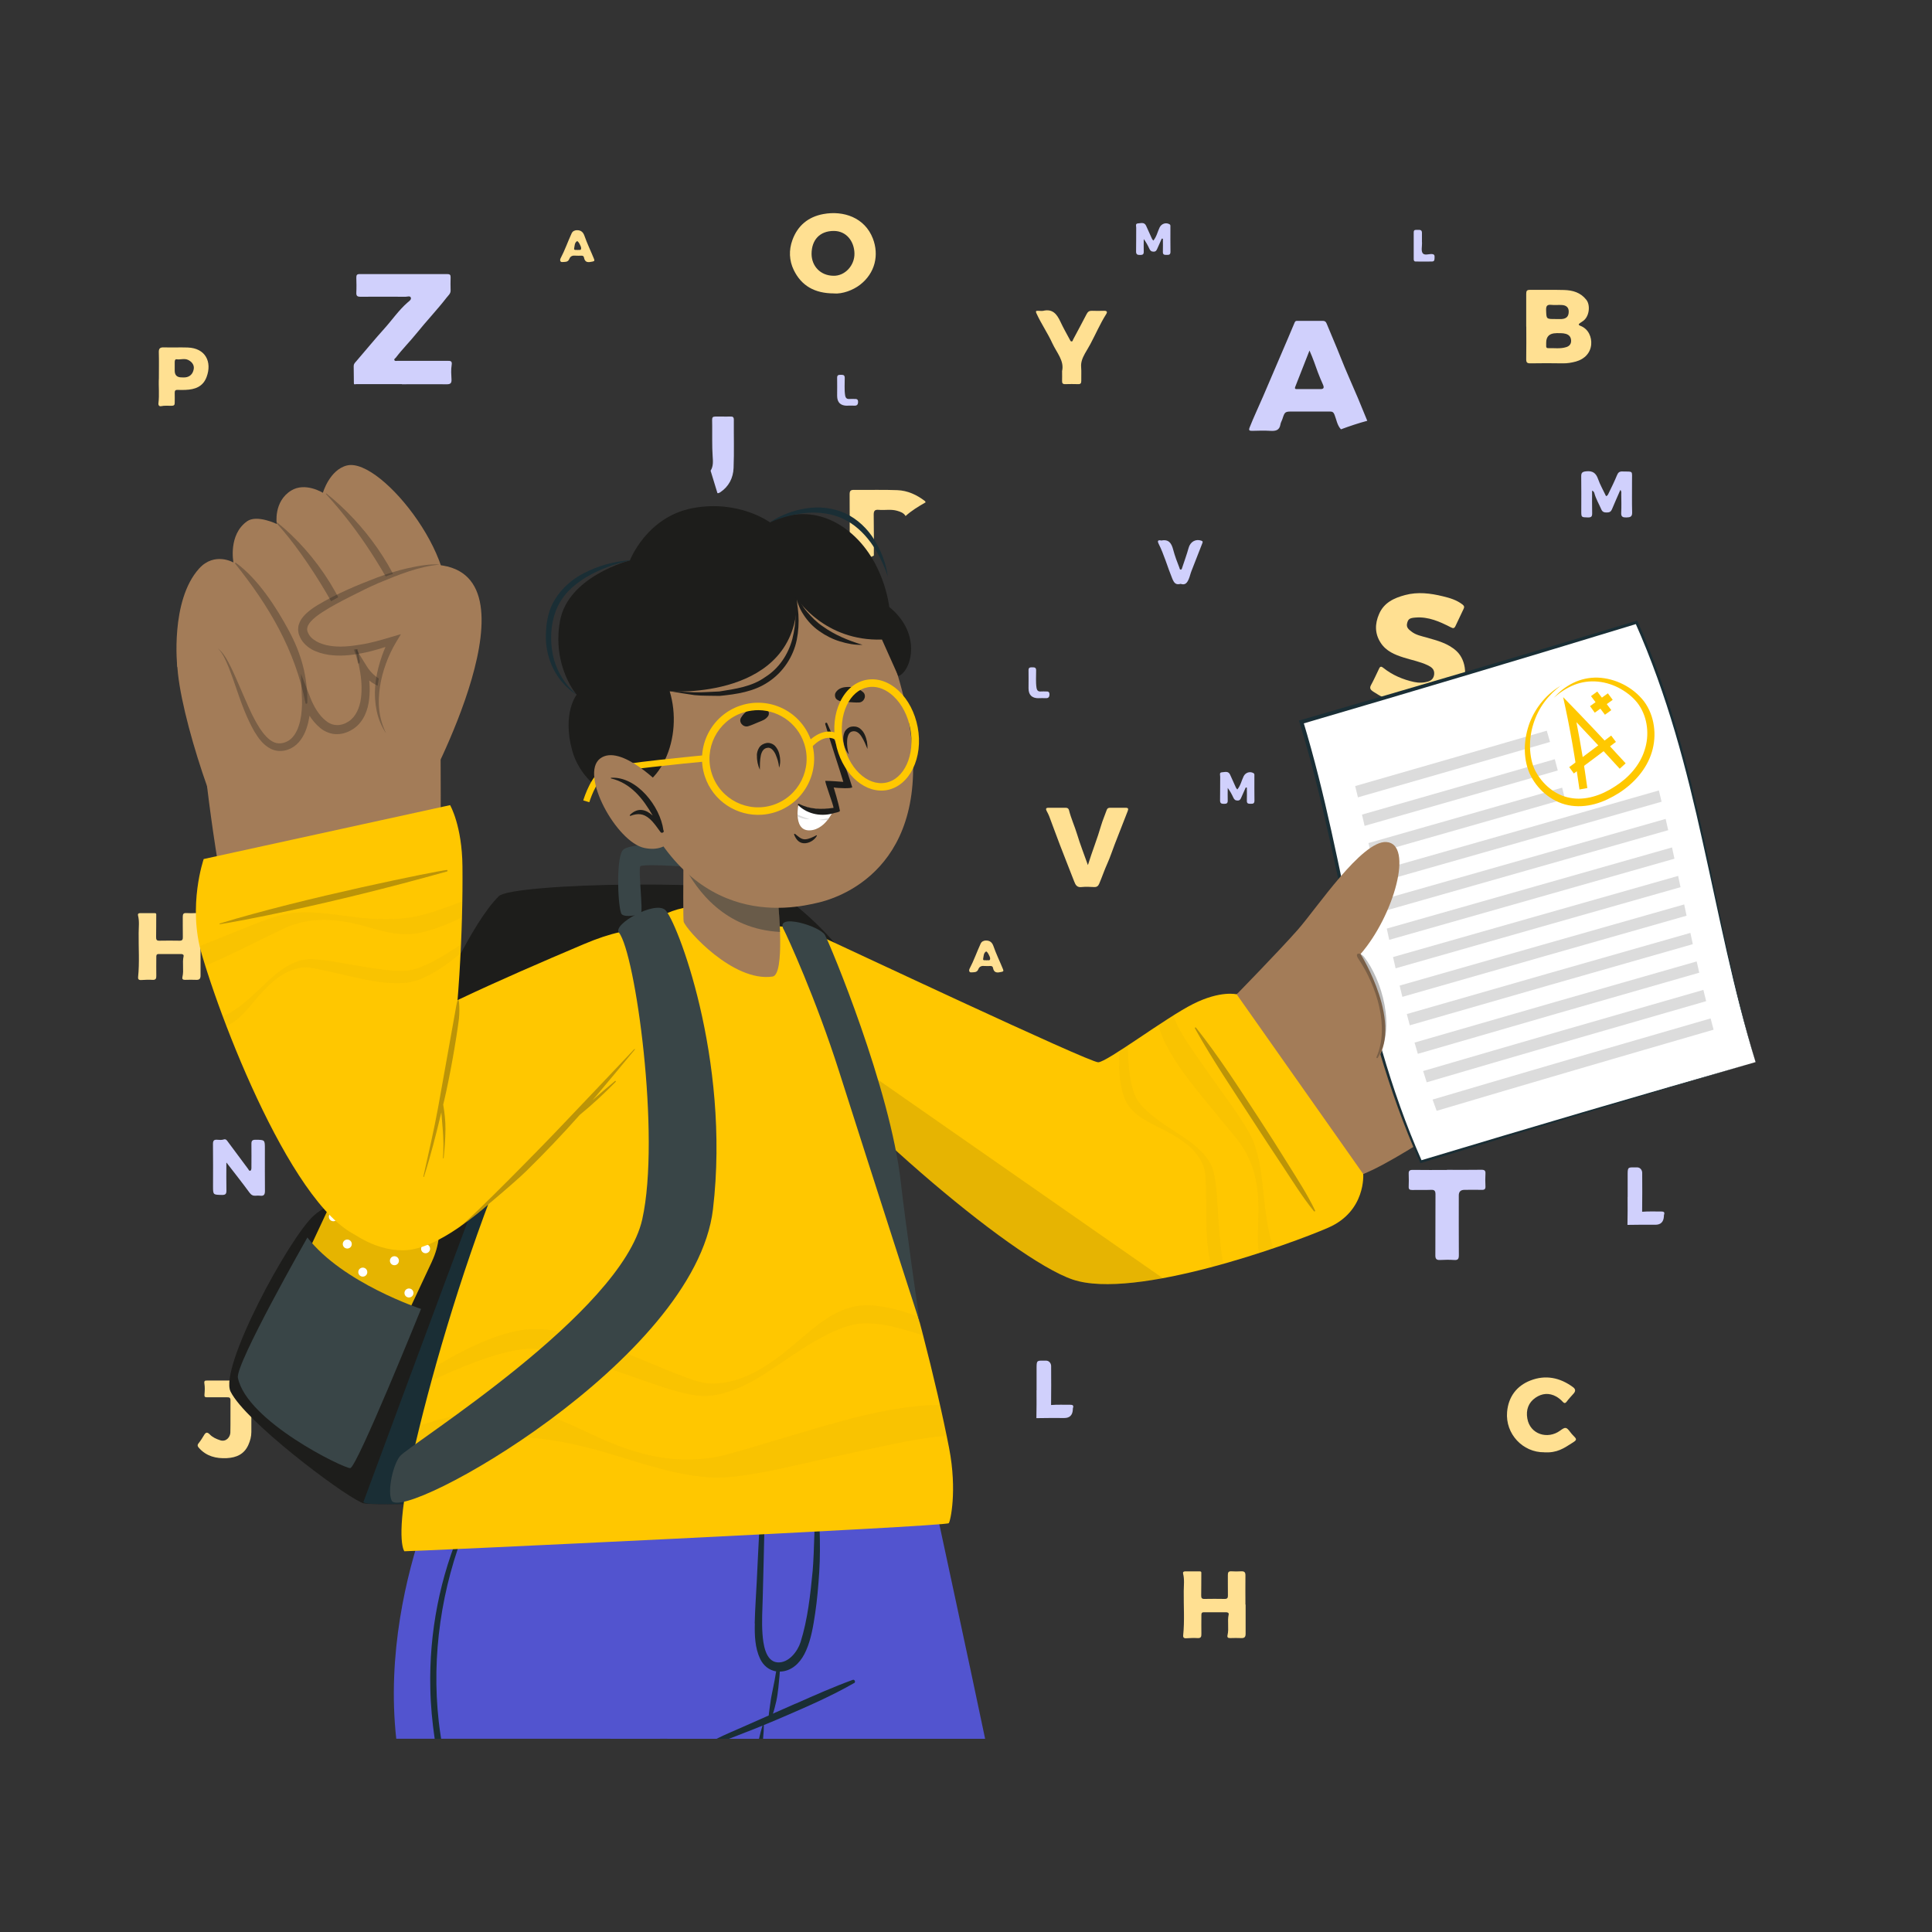 <?xml version="1.0" encoding="UTF-8"?><svg id="a" xmlns="http://www.w3.org/2000/svg" viewBox="0 0 300 300"><rect x="0" y="0" width="300" height="300" fill="#333333" stroke="none"/><g><path d="m62.4,59.65c-2.37,0-4.74,0-7.11,0-.13,0-.33.12-.34-.14-.02-.89-.03-1.79-.03-2.68,0-.31.19-.5.38-.71,1.46-1.69,2.87-3.42,4.36-5.07,1.22-1.35,2.24-2.87,3.63-4.08.24-.21.62-.45.5-.76-.11-.31-.54-.13-.82-.13-2.33-.01-4.66-.02-6.98,0-.5,0-.69-.12-.66-.65.04-.77.02-1.55,0-2.33,0-.37.08-.54.5-.54,4.55.01,9.09,0,13.64,0,.36,0,.51.11.5.48-.02.69-.02,1.38,0,2.07.01.5-.36.76-.61,1.09-1.48,1.91-3.16,3.67-4.68,5.56-1.03,1.28-2.21,2.45-3.21,3.77-.1.13-.33.21-.22.41.1.17.31.09.48.09,2.59,0,5.17,0,7.76,0,.48,0,.75.02.64.67-.12.73-.06,1.51-.02,2.26.02.54-.18.71-.71.71-2.33-.02-4.66,0-6.98,0h0Z" style="fill:#d0d0fc;"/><path d="m220.68,109.6c-2.73.07-5.21-.71-7.47-2.22-.37-.25-.6-.5-.32-1,.46-.84.85-1.72,1.27-2.59.19-.39.39-.28.66-.07,1.41,1.12,3.02,1.8,4.76,2.18.74.16,1.5.14,2.23-.09.53-.17.84-.55.89-1.14.06-.75-.43-1.09-.98-1.36-1.19-.57-2.49-.81-3.73-1.2-1.4-.44-2.75-.99-3.6-2.3-.93-1.43-.91-2.94-.25-4.46.76-1.77,2.31-2.49,4.04-2.95,1.97-.53,3.94-.28,5.86.19,1.05.25,2.15.57,3.06,1.28.26.21.31.37.18.65-.43.89-.85,1.78-1.27,2.68-.18.38-.35.41-.74.2-1.7-.87-3.44-1.66-5.44-1.51-.94.07-1.19.21-1.35.96-.12.6.29.91.68,1.21.69.55,1.55.7,2.37.94,1.65.47,3.31.88,4.63,2.09,1.61,1.49,1.8,4.43.4,6.17-1.24,1.54-2.94,2.13-4.82,2.35-.34.04-.69,0-1.03,0Z" style="fill:#ffe092;"/><path d="m208.21,66.65c-.59-.64-.68-1.5-.99-2.26-.14-.35-.3-.49-.69-.49-1.92.02-3.84,0-5.75,0-1.26,0-1.27,0-1.66,1.2-.09.27-.25.52-.29.78-.15.97-.77,1.07-1.58,1.02-.94-.06-1.9-.02-2.84,0-.41,0-.54-.08-.37-.52.64-1.63,1.4-3.21,2.09-4.82.95-2.2,1.89-4.4,2.83-6.61.7-1.63,1.4-3.26,2.08-4.89.1-.25.27-.24.46-.24,1.29,0,2.59,0,3.88,0,.32,0,.49.1.62.42.7,1.73,1.46,3.43,2.14,5.17.85,2.17,1.83,4.29,2.73,6.43.49,1.16.96,2.33,1.44,3.5-1.38.37-2.73.82-4.07,1.32Zm-4.88-12.2c-.78,1.99-1.49,3.79-2.2,5.6-.16.4.1.37.35.37,1.16,0,2.33-.02,3.49,0,.6.02.67-.22.46-.7-.27-.63-.56-1.26-.79-1.9-.39-1.06-.74-2.14-1.3-3.38Z" style="fill:#d0d0fc;"/><path d="m41.73,100.39c0,.08.02.15.03.23.04.09.07.18.11.28.34.97.67,1.94.84,2.96-1.27.01-2.53.03-3.8.03-.38,0-.54.11-.53.51.02.73.03,1.46,0,2.19-.02.43.14.55.56.54,1.37-.02,2.75,0,4.12,0,.22,0,.43-.02.62-.13.38,1.25.76,2.5,1.14,3.75-.45-.04-.89-.1-1.34-.13-1.55-.09-3.09.16-4.63.12-.39-.01-.47.17-.46.51.02.73.03,1.46,0,2.19-.02.44.16.55.57.54,1.81-.02,3.62-.01,5.42,0,.45,0,.9,0,1.34-.14.19.53.39,1.07.45,1.64.02.57-.14,1.21.49,1.59.02.07.03.14.05.22-.15.27-.42.18-.64.18-3.86,0-7.72,0-11.58.01-.47,0-.63-.12-.63-.61.01-5.39.01-10.78,0-16.17,0-.52.33-.3.51-.3,2.46-.02,4.91-.01,7.37-.01Z" style="fill:#d0d0fc;"/><path d="m129.49,45.56c-2.98,0-5.04-1.18-6.23-3.62-.72-1.48-.79-3.1-.21-4.68.82-2.25,2.47-3.59,4.79-4.02,3.14-.58,6.44.54,7.7,3.8.98,2.55.37,5.37-2.02,7.2-1.06.81-2.68,1.43-4.03,1.33Zm-.11-2.74c1.82.07,3.34-1.61,3.3-3.47-.04-1.89-1.26-3.49-3.21-3.49-2.19,0-3.44,1.41-3.45,3.55,0,1.89,1.35,3.37,3.36,3.41Z" style="fill:#ffe092;"/><path d="m236.99,50.71c0-1.7.01-3.4,0-5.1,0-.44.11-.61.58-.6,1.77.02,3.53-.03,5.3.02,1.34.04,2.56.38,3.46,1.53.67.85.46,2.68-.58,3.33-.15.09-.29.19-.43.29-.22.16-.24.29.05.4,1.32.49,1.81,1.81,1.71,2.92-.11,1.27-1,2.26-2.38,2.64-.66.18-1.33.29-2.03.28-1.68-.03-3.36-.03-5.04,0-.53.01-.65-.17-.64-.67.03-1.68.01-3.36.01-5.04Zm4.67,1.03q-1.58,0-1.57,1.51c0,.17,0,.34,0,.52,0,.18.09.3.27.29.96-.03,1.94.14,2.88-.17.48-.16.75-.51.72-1.03-.03-.52-.29-.86-.82-1.02-.51-.15-1.02-.09-1.49-.11Zm-.18-2.2c.34,0,.69.02,1.03,0,.75-.06,1.08-.43,1.08-1.17,0-.61-.36-.97-1.08-1.01-.54-.03-1.08.04-1.61-.02-.67-.07-.84.17-.82.82.05,1.38.01,1.38,1.4,1.38Z" style="fill:#ffe092;"/><path d="m57.15,193.22c0-2.11.01-4.22,0-6.34,0-.45.12-.6.58-.59,3.06.02,6.12.02,9.18,0,.43,0,.63.1.6.57-.04.54-.03,1.08,0,1.62.03.5-.16.68-.67.68-1.81-.02-3.62,0-5.43-.02-.51,0-.74.07-.65.67.09.61.05,1.25.01,1.87-.03.47.16.58.6.58,1.64-.02,3.28,0,4.91-.02.53,0,.75.16.71.7-.04.54-.03,1.08,0,1.62.02.43-.15.55-.56.55-1.66-.02-3.32.01-4.98-.02-.54-.01-.71.15-.69.69.04,1.23,0,2.46.02,3.69,0,.49-.14.71-.66.69-.8-.03-1.6-.03-2.39,0-.46.02-.59-.15-.58-.59.02-2.11,0-4.22,0-6.34Z" style="fill:#ffe092;"/><path d="m224.68,181.65c1.79,0,3.58.02,5.36-.01.49,0,.65.14.62.62-.04.64-.03,1.29,0,1.94.02.42-.12.57-.55.56-.9-.03-1.81,0-2.71,0q-.88,0-.88.86c0,3.1-.01,6.2.01,9.3,0,.56-.14.77-.72.73-.73-.05-1.47-.04-2.2,0-.58.03-.74-.2-.73-.75.02-3.14,0-6.29.02-9.43,0-.59-.18-.74-.73-.71-.97.04-1.94,0-2.91.02-.39,0-.54-.12-.52-.52.02-.65.03-1.29,0-1.94-.03-.5.12-.67.65-.66,1.77.03,3.53.01,5.3.01Z" style="fill:#d0d0fc;"/><path d="m245.58,153.77c.67-2.16,1.46-4.1,2.04-6.12.24-.82.59-1.6.87-2.41.1-.29.29-.34.54-.34.8,0,1.59.01,2.39,0,.42,0,.47.15.33.51-.68,1.71-1.34,3.43-2.01,5.15-.39,1-.71,2.02-1.15,2.99-.47,1.03-.82,2.11-1.27,3.15-.15.36-.38.53-.79.51-.64-.03-1.3-.07-1.94,0-.7.09-.94-.31-1.14-.84-.75-1.93-1.52-3.86-2.26-5.79-.56-1.46-1.09-2.93-1.64-4.39-.1-.28-.26-.54-.39-.8-.15-.3-.14-.49.27-.49.9,0,1.81,0,2.71,0,.29,0,.44.14.5.4.32,1.27.87,2.45,1.25,3.71.47,1.55,1.06,3.06,1.67,4.77Z" style="fill:#ffe092;"/><path d="m168.94,134.3c.67-2.16,1.46-4.1,2.04-6.12.24-.82.59-1.6.87-2.41.1-.29.29-.34.54-.34.8,0,1.59.01,2.39,0,.42,0,.47.15.33.51-.68,1.71-1.34,3.43-2.01,5.15-.39,1-.71,2.02-1.15,2.99-.47,1.03-.82,2.11-1.27,3.15-.15.36-.38.53-.79.51-.64-.03-1.3-.07-1.94,0-.7.09-.94-.31-1.14-.84-.75-1.93-1.52-3.86-2.26-5.79-.56-1.46-1.09-2.93-1.64-4.39-.1-.28-.26-.54-.39-.8-.15-.3-.14-.49.27-.49.9,0,1.81,0,2.71,0,.29,0,.44.14.5.4.32,1.27.87,2.45,1.25,3.71.47,1.55,1.06,3.06,1.67,4.77Z" style="fill:#ffe092;"/><path d="m31.14,146.95c0,1.51-.01,3.02,0,4.52,0,.5-.16.7-.67.68-.58-.03-1.16-.01-1.74,0-.33,0-.48-.1-.4-.46.25-1.06-.06-2.15.18-3.21.05-.23-.16-.34-.38-.34-1.16,0-2.33,0-3.49,0-.4,0-.37.27-.37.53,0,.95-.02,1.9,0,2.84.01.46-.09.67-.6.64-.6-.04-1.2,0-1.81.03-.31.01-.45-.16-.42-.43.24-2.3.06-4.6.09-6.9.01-.9.13-1.81-.1-2.7-.06-.24.07-.36.31-.36.75,0,1.51,0,2.26,0,.31,0,.26.16.26.37-.01,1.12,0,2.24-.02,3.36,0,.36.06.56.49.55,1.05-.02,2.11-.02,3.17,0,.42,0,.5-.19.49-.55-.02-1.06,0-2.11-.01-3.17,0-.41.1-.59.54-.57.52.03,1.03.03,1.55,0,.48-.02.65.16.64.64-.02,1.51,0,3.02,0,4.52Z" style="fill:#ffe092;"/><path d="m193.42,249.16c0,1.51-.01,3.02,0,4.52,0,.5-.16.7-.67.68-.58-.03-1.16-.01-1.74,0-.33,0-.48-.1-.4-.46.25-1.06-.06-2.15.18-3.21.05-.23-.16-.34-.38-.34-1.16,0-2.33,0-3.49,0-.4,0-.37.27-.37.53,0,.95-.02,1.9,0,2.84.01.46-.09.67-.6.64-.6-.04-1.2,0-1.81.03-.31.01-.45-.16-.42-.43.24-2.3.06-4.6.09-6.9.01-.9.13-1.81-.1-2.7-.06-.24.07-.36.31-.36.75,0,1.51,0,2.26,0,.31,0,.26.16.26.37-.01,1.12,0,2.24-.02,3.36,0,.36.06.56.49.55,1.05-.02,2.11-.02,3.17,0,.42,0,.5-.19.49-.55-.02-1.06,0-2.11-.01-3.17,0-.41.1-.59.54-.57.52.03,1.03.03,1.55,0,.48-.02.65.16.64.64-.02,1.51,0,3.02,0,4.52Z" style="fill:#ffe092;"/><path d="m143.7,78.02c-1.08.62-2.15,1.26-3.08,2.11-.3-.51-.82-.67-1.33-.82-.93-.27-1.88-.06-2.82-.14-.61-.06-.81.13-.8.77.04,2.11.02,4.22.02,6.33-1.48.66-2.78,1.56-3.88,2.76.21-1,.11-2.01.12-3.02.01-3.08.02-6.16,0-9.24,0-.52.12-.71.68-.7,2.24.03,4.48-.05,6.72.04,1.6.06,3.03.72,4.3,1.7.06.04.06.15.1.23Z" style="fill:#ffe092;"/><path d="m112.39,154.11c.39.33.86.13,1.29.2,1.28.2,2.43.65,3.43,1.49.3.25.42.45.1.79-.39.42-.73.9-1.1,1.34-.2.24-.35.38-.65.03-.53-.61-1.25-.92-2.04-1.11-1.19-.29-2.75.57-3.2,1.7-.5,1.29-.47,2.47.44,3.59,1.19,1.45,3.41,1.22,4.57.16.45-.41.73-.41,1.08.1.22.34.53.62.84.89.38.33.33.61-.04.89-.88.66-1.81,1.22-2.89,1.48-2.25.54-4.22,0-5.86-1.6-1.7-1.65-2.04-4.74-.87-6.82.43-.76.94-1.42,1.7-1.87.17-.1.24-.24.25-.42.99-.28,1.98-.56,2.96-.84Z" style="fill:#ffe092;"/><path d="m239.79,225.51c-3.33.04-6.06-2.86-5.77-6.26.2-2.34,1.48-4.06,3.63-4.89,2.33-.91,4.59-.46,6.61,1.04.4.3.42.61.1.98-.37.42-.76.82-1.09,1.27-.23.31-.41.24-.61.02-.29-.32-.62-.59-1-.81-1.11-.62-2.22-.51-3.22.17-1.11.76-1.51,1.9-1.28,3.22.42,2.5,3.18,3.3,5.09,1.9.83-.61.97-.59,1.6.25.14.19.3.37.46.53.53.52.57.65-.04,1.04-1.5.96-2.46,1.64-4.46,1.55Z" style="fill:#ffe092;"/><path d="m39.03,218.87c0,1.16,0,2.33,0,3.49,0,.7-.18,1.36-.46,1.99-.64,1.45-1.84,1.99-3.35,2.07-1.66.08-3.15-.28-4.31-1.57-.24-.27-.31-.45-.06-.76.31-.38.57-.8.82-1.22.26-.45.49-.56.91-.13.43.45,1,.7,1.6.9.94.31,1.57-.5,1.59-1.19.04-1.68,0-3.36.02-5.04,0-.42-.23-.44-.54-.44-1.03,0-2.07,0-3.1,0-.33,0-.43-.07-.4-.43.05-.56.08-1.13-.01-1.68-.07-.45.07-.5.44-.49,1.74.01,3.49,0,5.23,0,1.67.01,1.6-.32,1.59,1.58,0,.97,0,1.94,0,2.91Z" style="fill:#ffe092;"/><path d="m187.56,155.91c1.13.12,2.26.33,3.39.06,2.26-.54,3.91-1.88,5.06-3.88.14-.24.27-.49.4-.73,1.44,1.17,1.06,3.02-.91,4.22.81.37,1.59.79,1.85,1.66.44,1.45.2,2.83-1.15,3.66-.85.52-1.79.68-2.77.69-1.77.01-3.53,0-5.3.01-.45,0-.6-.13-.59-.59.02-1.7,0-3.4,0-5.1Zm4.65,1.02q-1.68,0-1.67,1.61c0,.15,0,.3,0,.45,0,.15.09.26.24.25,1-.07,2.01.22,2.99-.22.34-.15.6-.32.65-.72.05-.43-.04-.78-.41-1.08-.58-.46-1.23-.25-1.8-.3Z" style="fill:#ffe092;"/><path d="m164.92,57.61c.37-1.57-.83-2.84-1.5-4.28-.73-1.6-1.74-3.05-2.47-4.65-.2-.43-.03-.42.28-.42.26,0,.53.05.77,0,1.47-.34,2.12.54,2.66,1.69.44.95.96,1.86,1.46,2.79.07.13.11.3.3.28.17-.02.15-.19.21-.29.7-1.32,1.42-2.64,2.11-3.98.18-.35.42-.51.82-.49.62.02,1.25.02,1.87,0,.45-.01.57.16.33.53-.94,1.49-1.63,3.11-2.46,4.66-.26.49-.56.96-.83,1.44-.36.66-.66,1.33-.59,2.13.06.71,0,1.42.02,2.13,0,.35-.1.51-.48.5-.67-.02-1.34-.02-2,0-.41.02-.52-.16-.5-.54.02-.43,0-.86,0-1.5Z" style="fill:#ffe092;"/><path d="m216.54,130.11c0-1.31,0-2.63,0-3.94,0-.36.07-.57.49-.55,1.55.08,3.1-.11,4.64.12,1.46.22,2.45,1.35,2.53,2.8.07,1.2-.3,2.16-1.21,2.9-.33.27-.16.51-.02.73.4.63.73,1.31,1.21,1.89.09.1.26.22.18.38-.1.2-.31.08-.47.11-.02,0-.04,0-.06,0-2.51-.06-1.77.42-2.93-1.77-.32-.6-1.2-.93-1.83-.67-.22.09-.19.26-.19.43,0,.5-.02.99,0,1.49.02.38-.1.53-.51.54-1.83.06-1.83.07-1.83-1.74,0-.91,0-1.81,0-2.72Zm2.33-1.29c0,.26.02.52,0,.78-.06.55.2.71.72.7.45-.01.9-.07,1.34-.13.63-.08.95-.49,1.04-1.06.15-.96-.36-1.5-1.5-1.65-1.52-.2-1.59-.14-1.59,1.37Z" style="fill:#ffe092;"/><path d="m35.15,180.55c0,1.56-.02,2.94.01,4.31.01.54-.16.7-.69.69-1.39-.03-1.39,0-1.39-1.39,0-2.18.02-4.35-.01-6.53,0-.52.16-.69.66-.65.34.03.69.06,1.03-.05.21-.07.37.02.5.19,1.08,1.46,2.17,2.91,3.25,4.37.1.13.17.37.36.3.14-.06.17-.28.17-.46,0-1.23.02-2.46,0-3.68-.01-.5.12-.67.65-.67,1.44.02,1.44,0,1.44,1.42,0,2.18-.01,4.35.01,6.53,0,.56-.16.81-.73.74-.23-.03-.47-.02-.71,0-.42.03-.69-.11-.96-.48-1.11-1.52-2.28-2.99-3.55-4.64Z" style="fill:#d0d0fc;"/><path d="m24.67,58.76c0-1.52.03-2.79-.01-4.06-.02-.61.21-.78.79-.76,1.23.04,2.46-.02,3.69.02,2.76.09,3.82,2.22,2.94,4.58-.57,1.52-1.81,1.94-3.27,2-.41.02-.82.02-1.23,0-.34-.02-.46.13-.45.46.02.52,0,1.03,0,1.55.01.33-.12.45-.45.46-.56.01-1.11-.06-1.67.06-.27.06-.44-.14-.41-.43.17-1.37,0-2.75.07-3.88Zm3.51-.16c.19,0,.39.02.58,0,.71-.07,1.18-.52,1.32-1.27.11-.59-.21-1.11-.84-1.43-.6-.3-1.21-.02-1.82-.11-.26-.04-.29.26-.29.48,0,.43,0,.86,0,1.29q0,1.04,1.06,1.04Z" style="fill:#ffe092;"/><path d="m251.6,76.09c-.45,1.03-.88,2-1.29,2.98-.15.37-.38.51-.79.51-.4,0-.69-.06-.87-.48-.36-.84-.84-1.63-1.08-2.53-.04-.15-.14-.31-.35-.38,0,1.18-.02,2.34.01,3.5.01.51-.13.67-.65.66-1.04-.03-1.04,0-1.04-1.02,0-1.79.02-3.58-.01-5.37,0-.56.17-.7.73-.77,1.02-.12,1.56.24,1.89,1.2.32.91.81,1.75,1.23,2.64.24-.02.32-.26.4-.42.45-.92.91-1.85,1.3-2.8.17-.42.37-.62.84-.6,1.75.05,1.49-.21,1.5,1.52.01,1.62-.03,3.23.02,4.85.02.7-.35.75-.88.77-.54.01-.86-.07-.82-.73.05-.95.02-1.9.01-2.85,0-.2.07-.43-.13-.68Z" style="fill:#d0d0fc;"/><path d="m111.41,76.59c-.36-1.17-.71-2.33-1.07-3.5.45-.69.37-1.52.32-2.24-.11-1.59-.05-3.18-.07-4.76-.02-1.61-.19-1.39,1.4-1.41.47,0,.95.02,1.42,0,.37-.02.54.08.54.5-.02,2.49.06,4.99-.04,7.48-.06,1.55-.73,2.9-2.09,3.79-.13.09-.26.15-.42.13Z" style="fill:#d0d0fc;"/><path d="m195.35,188.31c-1.04-1.02-1.95-2.15-2.83-3.31.7-.33,1.46-.45,2.22-.49,1.83-.1,3.66-.05,5.42.52.85.28,1.68.63,2.47,1.06.28.15.39.37.23.7-.46.92-.84,1.88-1.38,2.76-.21.34-.4.22-.64.1-1.32-.63-2.67-1.19-4.12-1.46-.45-.09-.95-.26-1.37.13Z" style="fill:#ffe092;"/><path d="m88.59,176c.93-1.03,1.78-1.91,2.54-2.85.32-.39.62-.61,1.13-.57.43.03.86,0,1.29,0,.16,0,.37-.06.44.16.05.17-.09.27-.2.38-.75.8-1.49,1.6-2.26,2.39-.28.29-.51.53-.11.9.2.18.16.43-.05.55-.37.21-.57.57-.85.86-.21.22-.4.49-.73.13-.14-.15-.37-.03-.46.1-.31.43-.82.71-.78,1.41.04.72-1.25,1.62-1.85,1.41-.26-.09-.34-.18-.34-.49.01-2.5,0-4.99-.04-7.49,0-.26.07-.3.27-.3.54,0,1.08,0,1.62,0,.4,0,.37.27.37.53,0,.9,0,1.8,0,2.88Z" style="fill:#d0d0fc;"/><path d="m252.74,185.87c0-1.21,0-2.41,0-3.62.01-1.1.11-.98,1.48-.98.43,0,.77.37.78.83.01,2.02.02,4.04-.01,6.06.98-.08,1.97-.03,2.95-.04.36,0,.62.06.44.55-.02.06,0,.13-.01.19q-.07,1.32-1.33,1.32c-1.44,0-2.88-.02-4.33.02.04-1.44.02-2.89.02-4.34Z" style="fill:#d0d0fc;"/><path d="m160.96,215.88c0-1.21,0-2.41,0-3.62.01-1.1.11-.98,1.48-.98.43,0,.77.37.78.83.01,2.02.02,4.04-.01,6.06.98-.08,1.97-.03,2.95-.04.36,0,.62.06.44.55-.02.06,0,.13-.01.19q-.07,1.32-1.33,1.32c-1.44,0-2.88-.02-4.33.02.04-1.44.02-2.89.02-4.34Z" style="fill:#d0d0fc;"/><path d="m183.34,90.66c-.76.2-1.02-.11-1.32-.84-.74-1.8-1.25-3.69-2.13-5.43-.16-.31-.14-.57.34-.48.02,0,.04.02.06.02,1.17-.22,1.61.36,1.89,1.45.25.94.6,1.88.96,2.79.05.12.03.28.2.28.17,0,.18-.15.22-.27.34-1.04.72-2.06,1.01-3.11.26-.94,1.08-1.43,1.99-1.11.25.09.2.23.13.41-.56,1.43-1.12,2.87-1.68,4.3-.16.4-.24.82-.41,1.22-.25.6-.55,1.02-1.27.77Z" style="fill:#d0d0fc;"/><path d="m219.29,161.07c-.23.59-.46,1.17-.68,1.77-.11.29-.19.57-.59.57-.34,0-.6-.01-.74-.43-.22-.64-.54-1.24-.86-1.96,0,.81-.02,1.54,0,2.27.02.48-.18.63-.65.64-.52.01-.53-.26-.53-.65.01-1.23,0-2.45,0-3.68,0-.23-.11-.61.3-.58.42.04,1.02-.33,1.24.32.22.63.59,1.19.83,1.81.05.14.02.4.27.38.16-.01.21-.2.27-.33.26-.56.56-1.11.77-1.69.26-.72.83-.48,1.3-.48.5,0,.31.43.31.69.02,1.18,0,2.37.02,3.55,0,.46-.12.67-.62.66-.49,0-.56-.26-.56-.66.02-.72,0-1.45,0-2.17l-.1-.03Z" style="fill:#d0d0fc;"/><path d="m180.39,37.07c-.22.5-.44,1-.67,1.5-.11.25-.2.5-.57.51-.37,0-.54-.15-.68-.46-.23-.51-.5-1-.87-1.5,0,.64-.02,1.28,0,1.92.02.43-.14.56-.56.55-.4,0-.64-.05-.63-.55.03-1.23,0-2.45.02-3.68,0-.24-.17-.65.27-.67.44-.02.98-.24,1.26.35.31.68.61,1.36.92,2.04.04.09.12.16.21.28.52-.62.65-1.38.98-2.05.28-.57.97-.82,1.53-.49.19.11.14.3.14.46,0,1.27-.01,2.54.01,3.81,0,.43-.19.5-.55.49-.33-.01-.65.04-.63-.48.03-.67,0-1.35,0-2.03-.06,0-.12-.01-.18-.02Z" style="fill:#d0d0fc;"/><path d="m193.43,122.3c-.22.5-.44,1-.67,1.5-.11.25-.2.5-.57.51-.37,0-.54-.15-.68-.46-.23-.51-.5-1-.87-1.5,0,.64-.02,1.28,0,1.92.02.43-.14.56-.56.55-.4,0-.64-.05-.63-.55.03-1.23,0-2.45.02-3.68,0-.24-.17-.65.27-.67.44-.02.98-.24,1.26.35.31.68.61,1.36.92,2.04.04.09.12.16.21.28.52-.62.65-1.38.98-2.05.28-.57.97-.82,1.53-.49.19.11.14.3.14.46,0,1.27-.01,2.54.01,3.81,0,.43-.19.5-.55.49-.33-.01-.65.04-.63-.48.03-.67,0-1.35,0-2.03-.06,0-.12-.01-.18-.02Z" style="fill:#d0d0fc;"/><path d="m89.46,35.75c.83-.07,1.13.41,1.29.86.42,1.21.99,2.37,1.47,3.55.13.31.1.39-.23.46-.62.14-1.16.2-1.31-.63-.04-.25-.21-.29-.43-.29-.28,0-.56.03-.84,0-.47-.05-.83.04-1.02.53-.2.52-.72.43-1.1.46-.31.02-.38-.31-.24-.58.66-1.25,1.12-2.59,1.71-3.87.19-.41.53-.45.7-.49Zm.24,3.07c.2-.07.53.14.54-.27.01-.32-.49-1.19-.64-1.1-.39.24-.36.71-.44,1.08-.1.43.34.21.53.3Z" style="fill:#ffe092;"/><path d="m152.97,146.05c.83-.07,1.13.41,1.29.86.42,1.21.99,2.37,1.47,3.55.13.31.1.39-.23.46-.62.14-1.16.2-1.31-.63-.04-.25-.21-.29-.43-.29-.28,0-.56.03-.84,0-.47-.05-.83.04-1.02.53-.2.52-.72.43-1.1.46-.31.02-.38-.31-.24-.58.66-1.25,1.12-2.59,1.71-3.87.19-.41.53-.45.7-.49Zm.24,3.07c.2-.07.53.14.54-.27.01-.32-.49-1.19-.64-1.1-.39.24-.36.71-.44,1.08-.1.43.34.21.53.3Z" style="fill:#ffe092;"/><path d="m220.81,37.63s0,.09,0,.13c.01.52-.15,1.14.08,1.52.27.44.95.14,1.45.17.36.02.44.19.42.49-.02.3.05.66-.4.67-.84.02-1.68,0-2.52,0-.27,0-.32-.17-.32-.39,0-1.38,0-2.76,0-4.14,0-.46.31-.38.58-.38.32,0,.69-.07.7.43,0,.5,0,.99,0,1.49h0Z" style="fill:#d0d0fc;"/><path d="m131.55,63q-1.56,0-1.56-1.54c0-.93.02-1.85,0-2.78-.02-.51.29-.47.62-.48.35,0,.56.05.56.48.01.9-.08,1.8.06,2.7.08.48.3.61.74.57.23-.02.47,0,.71,0,.36-.02.57.05.56.48-.01.42-.19.58-.59.56-.37-.02-.73,0-1.1,0Z" style="fill:#d0d0fc;"/><path d="m161.27,108.42q-1.56,0-1.56-1.54c0-.93.02-1.85,0-2.78-.02-.51.29-.47.62-.48.35,0,.56.05.56.48.01.9-.08,1.8.06,2.7.08.48.3.61.74.57.23-.02.47,0,.71,0,.36-.02.57.05.56.48-.01.42-.19.58-.59.56-.37-.02-.73,0-1.1,0Z" style="fill:#d0d0fc;"/></g><g><g><path d="m117.23,230.76c-.68.87-58.1,3.44-60.83,2.66-.11-.03-.23-.08-.38-.16-3.38-1.58-17.9-12.54-20.21-17.16-1.86-3.71,9.09-23.89,12.91-27.34,2.54-2.3,7.25-3.2,7.25-3.2,0,0,13.3-38.37,21.5-46.41,2.06-2.02,37.66-2.8,44.02.1,2.72,1.24,9.35,8.01,9.53,9.22h0c.17,1.78-13.11,81.42-13.79,82.3Z" style="fill:#1d1d1b;"/><path d="m117.63,230.76c-.68.87-58.1,3.44-60.83,2.66-.11-.03-.23-.08-.38-.16,5.5-14.87,31.36-84.67,32.1-85.12.72-.44,34.76-.25,42.91.34.17,1.77-13.11,81.41-13.79,82.29Z" style="fill:#1a2e35;"/><path d="m96.55,141.97c-.57-.54-.95-8.34.1-9.89,1.18-1.74,14.84-.88,15.64.6.81,1.48,1.19,9.28.78,9.56-.41.28-2.69.55-2.99.05-.31-.5-.29-6.95-.53-7.29-.24-.34-9.8-.96-10.13-.47-.33.49.47,7.01.09,7.3-.38.28-2.4.67-2.96.14Z" style="fill:#394547;"/><g><g><rect x="62.77" y="176.16" width="4.66" height="5.35" transform="translate(82.05 -10.72) rotate(25.11)" style="fill:#dcdcdc;"/><rect x="59.61" y="179.4" width="7.59" height="6.11" transform="translate(83.43 -9.66) rotate(25.11)" style="fill:#c8c8c8;"/></g><path d="m67.06,195.91c-2.35,5.01-11.87,25.33-11.87,25.33l-16.34-7.66s9.52-20.32,11.87-25.33c2.35-5.01,7.32-7.41,12.33-5.06,5.02,2.35,6.36,7.7,4.01,12.71Z" style="fill:#ffc800;"/><path d="m67.06,195.91c-2.35,5.01-11.87,25.33-11.87,25.33l-16.34-7.66s9.52-20.32,11.87-25.33c2.35-5.01,7.32-7.41,12.33-5.06,5.02,2.35,6.36,7.7,4.01,12.71Z" style="opacity:.1;"/><g><path d="m61.29,184.67c-.16.35-.58.5-.93.34-.35-.16-.5-.58-.34-.93s.58-.5.93-.34c.35.16.5.58.34.93Z" style="fill:#fff;"/><path d="m66.72,194.2c-.16.35-.58.5-.93.34-.35-.16-.5-.58-.34-.93.16-.35.58-.5.93-.34.35.16.5.58.34.93Z" style="fill:#fff;"/><path d="m59.19,191.45c-.16.35-.58.5-.93.34-.35-.16-.5-.58-.34-.93.16-.35.58-.5.93-.34.35.16.5.58.34.93Z" style="fill:#fff;"/><path d="m56.97,197.83c-.16.35-.58.5-.93.34-.35-.16-.5-.58-.34-.93.16-.35.58-.5.93-.34.35.16.5.58.34.93Z" style="fill:#fff;"/><path d="m47.42,201.1c-.16.35-.58.5-.93.34-.35-.16-.5-.58-.34-.93.16-.35.58-.5.93-.34.35.16.5.58.34.93Z" style="fill:#fff;"/><path d="m49.43,195.15c-.16.35-.58.5-.93.34-.35-.16-.5-.58-.34-.93.16-.35.58-.5.93-.34.35.16.5.58.34.93Z" style="fill:#fff;"/><path d="m52.4,189.23c-.16.35-.58.5-.93.34-.35-.16-.5-.58-.34-.93.16-.35.58-.5.93-.34.35.16.5.58.34.93Z" style="fill:#fff;"/><path d="m56.88,186.86c-.16.35-.58.5-.93.34-.35-.16-.5-.58-.34-.93.16-.35.58-.5.93-.34.35.16.5.58.34.93Z" style="fill:#fff;"/><path d="m54.56,193.47c-.16.35-.58.5-.93.34-.35-.16-.5-.58-.34-.93.16-.35.58-.5.93-.34.35.16.5.58.34.93Z" style="fill:#fff;"/><path d="m64.01,189.52c-.16.35-.58.5-.93.34-.35-.16-.5-.58-.34-.93.16-.35.58-.5.93-.34.35.16.5.58.34.93Z" style="fill:#fff;"/><path d="m61.88,196.06c-.16.35-.58.5-.93.34-.35-.16-.5-.58-.34-.93.16-.35.58-.5.93-.34.35.16.5.58.34.93Z" style="fill:#fff;"/><path d="m52.13,199.55c-.16.35-.58.5-.93.34-.35-.16-.5-.58-.34-.93.16-.35.58-.5.93-.34.35.16.5.58.34.93Z" style="fill:#fff;"/><path d="m56.63,207.79c-.16.35-.58.5-.93.34-.35-.16-.5-.58-.34-.93.16-.35.58-.5.93-.34.35.16.5.58.34.93Z" style="fill:#fff;"/><path d="m54.29,212.53c-.16.35-.58.5-.93.34-.35-.16-.5-.58-.34-.93.16-.35.58-.5.93-.34.35.16.5.58.34.93Z" style="fill:#fff;"/><path d="m50.1,204.86c-.16.35-.58.5-.93.34-.35-.16-.5-.58-.34-.93s.58-.5.93-.34c.35.16.5.58.34.93Z" style="fill:#fff;"/><path d="m43.5,210.87c-.16.35-.58.5-.93.34-.35-.16-.5-.58-.34-.93.16-.35.58-.5.93-.34.35.16.5.58.34.93Z" style="fill:#fff;"/><path d="m54.73,203.54c-.16.35-.58.5-.93.34-.35-.16-.5-.58-.34-.93.16-.35.58-.5.93-.34.35.16.5.58.34.93Z" style="fill:#fff;"/><path d="m52.39,208.75c-.16.35-.58.5-.93.34-.35-.16-.5-.58-.34-.93s.58-.5.93-.34c.35.16.5.58.34.93Z" style="fill:#fff;"/><path d="m49.97,213.91c-.16.35-.58.5-.93.34-.35-.16-.5-.58-.34-.93.16-.35.58-.5.93-.34.35.16.5.58.34.93Z" style="fill:#fff;"/><path d="m52.09,217.81c-.16.35-.58.5-.93.34-.35-.16-.5-.58-.34-.93.16-.35.58-.5.93-.34.35.16.5.58.34.93Z" style="fill:#fff;"/><path d="m45.69,205.98c-.16.35-.58.5-.93.34-.35-.16-.5-.58-.34-.93.16-.35.58-.5.93-.34.35.16.5.58.34.93Z" style="fill:#fff;"/><path d="m47.8,209.76c-.16.35-.58.5-.93.34-.35-.16-.5-.58-.34-.93.16-.35.58-.5.93-.34.35.16.5.58.34.93Z" style="fill:#fff;"/><path d="m56.24,216.84c-.16.35-.58.5-.93.34-.35-.16-.5-.58-.34-.93.16-.35.58-.5.93-.34.35.16.5.58.34.93Z" style="fill:#fff;"/><path d="m45.6,214.83c-.16.35-.58.5-.93.34-.35-.16-.5-.58-.34-.93.16-.35.58-.5.93-.34.35.16.5.58.34.93Z" style="fill:#fff;"/><path d="m61.09,206.74c-.16.35-.58.5-.93.34s-.5-.58-.34-.93c.16-.35.58-.5.93-.34.35.16.5.58.34.93Z" style="fill:#fff;"/><path d="m58.75,211.73c-.16.35-.58.5-.93.34-.35-.16-.5-.58-.34-.93.16-.35.58-.5.93-.34s.5.58.34.93Z" style="fill:#fff;"/><path d="m59.21,202.63c-.16.35-.58.5-.93.34-.35-.16-.5-.58-.34-.93.16-.35.58-.5.93-.34.35.16.5.58.34.93Z" style="fill:#fff;"/><path d="m64.14,201.07c-.16.35-.58.5-.93.34-.35-.16-.5-.58-.34-.93.16-.35.58-.5.93-.34.35.16.5.58.34.93Z" style="fill:#fff;"/></g></g><path d="m36.94,213.94c1.38,6.77,16.41,14.06,17.44,14.03,1.02-.03,11-24.72,11-24.72,0,0-12.16-4-17.65-11.09,0,0-11.22,19.68-10.79,21.79Z" style="fill:#394547;"/></g><g><g><path d="m152.97,270h-58.17c-3.54-13.52-6.8-25.47-8.87-33.01-1.3-4.74-2.14-7.75-2.3-8.31-.02-.07-.03-.1-.03-.1h60.49s.69,3.16,1.85,8.48c.73,3.43,1.66,7.76,2.73,12.71.09.43.19.87.28,1.32,1.22,5.67,2.59,12.1,4.02,18.91Z" style="fill:#5254cf;"/><path d="m103.61,270h-1.09c-2.97-10.97-5.9-21.95-8.71-32.96l-.24-.93c-.06-.26.32-.37.4-.12.1.35.21.7.31,1.04,3.21,10.95,6.29,21.95,9.34,32.96Z" style="fill:#1a2e35;"/></g><g><path d="m139.37,228.68c-.24,1.88-.97,4.92-2.07,8.48-.68,2.2-1.49,4.58-2.42,7.03-.2.56-.42,1.1-.63,1.66-2.93,7.47-6.79,15.08-10.72,18.7t-.01,0h-.01c-.51.47-1.01.88-1.52,1.19l-3.37,2.08s0,.02-.01.05h0c-.03.21-.15.94-.35,2.12h-56.73c-1.45-13.15,1.57-25.45,4.21-33.16,1.73-5.08,3.29-8.16,3.29-8.16h70.34Z" style="fill:#5254cf;"/><g><path d="m132.63,261.34c-3.54,2.03-7.27,3.65-11.01,5.26-1,.43-2.01.86-3.02,1.27h0c-.06.03-.13.06-.19.08-.88.36-1.75.71-2.64,1.05-.86.33-1.71.68-2.58,1h-1.92c1.32-.67,2.71-1.23,4.05-1.83,1.87-.84,3.75-1.66,5.63-2.49.86-.37,1.71-.75,2.56-1.13,0,0,.02,0,.03,0,2.93-1.3,5.86-2.6,8.87-3.7.3-.11.49.34.23.5Z" style="fill:#1a2e35;"/><path d="m118.61,267.92c0,.45-.03,1.18-.12,2.08h-.63c.19-.85.38-1.55.54-2.05,0-.02,0-.03.02-.06.03-.08.14-.09.17-.02h0s.01.03.01.04Z" style="fill:#1a2e35;"/><path d="m74.52,232.22c-.77,1.53-1.46,3.09-2.11,4.69-3.86,9.58-5.44,20.12-4.28,30.42.1.9.23,1.79.37,2.68h-1c-.38-2.6-.63-5.21-.68-7.84-.2-8.69,1.49-17.33,4.96-25.27.72-1.66,1.53-3.28,2.41-4.86.12-.22.45-.03.33.19Z" style="fill:#1a2e35;"/><path d="m117.19,252.09c.05-2.18.21-4.37.32-6.55.26-5.15.45-10.34.93-15.48.02-.2.32-.2.32,0,.06,3.99-.09,7.99-.17,11.97-.04,2-.1,3.99-.15,5.98-.05,1.9-.18,3.82-.04,5.72.11,1.44.42,4.23,2.3,4.4,1.77.16,3.17-1.74,3.61-3.14,1.12-3.55,1.52-7.38,1.88-11.07.21-2.19.47-11.08.35-13.29,0-.14.21-.14.22,0,.12,2.25.43,4.49.51,6.75.07,2.25.08,4.5-.06,6.74-.14,2.15-.32,4.32-.64,6.45-.29,1.92-.61,3.91-1.39,5.7-.65,1.51-1.77,2.9-3.46,3.23-.21.04-.42.06-.63.06-.02.46-.08.93-.12,1.38-.05.72-.14,1.44-.24,2.16-.09.7-.26,1.41-.44,2.09-.19.68-.37,1.39-.73,2-.06.1-.2.04-.2-.06-.05-.69.08-1.38.17-2.06.1-.7.19-1.41.34-2.1.14-.68.27-1.37.41-2.05.09-.46.16-.93.24-1.39-1.09-.17-1.99-.89-2.5-1.97-.79-1.68-.86-3.67-.81-5.49Z" style="fill:#1a2e35;"/></g></g></g><g><g><path d="m116.14,153.21c7.34,9.19,36.11,41.83,52.1,44.86,10.77,2.04,45.36-15.54,52.94-21.92,3.1-2.61-14.22-28.42-18.43-27.38-4.57,1.13-29.47,17.67-32.71,17.49-3.23-.19-28.74-14.52-44.21-20.89-9.27-3.81-13.83,2.66-9.7,7.84Z" style="fill:#c36358;"/><g><g><path d="m211.67,182.3c6.65-2.56,26.83-16.72,30.18-20.39,3.35-3.67,12.23-14.94,9.68-17.79-2.55-2.85-5.42.24-5.42.24,0,0,3.36-5.81.16-7.99-2.55-1.74-6.81,2.4-6.81,2.4,0,0,3.35-6.56-.1-8.32-3.14-1.6-6.61,4.02-6.61,4.02,0,0,2.25-5.77-1.08-6.73-4-1.15-7.89,8.84-11.89,12.62-.91.86-27.77,14.03-27.77,14.03l19.65,27.9Z" style="fill:#a37c58;"/><g><path d="m232.62,134.18c-3.68,7.19-5.41,10.06-11.67,14.65-.12.09-.02.29.12.21,6.54-3.95,8.83-7.2,11.91-14.74.15-.36-.19-.45-.36-.12Z" style="fill:#1a2e35;"/><path d="m239.39,138.76c-3.66,7.36-6.45,10.15-12.65,15.45-.09.08.03.23.12.16,6.51-4.69,10.1-7.71,12.79-15.55.12-.35-.1-.4-.27-.06Z" style="fill:#1a2e35;"/><path d="m245.81,144.62c-4.06,6.87-6.9,10.26-13.57,14.63-.16.1-.02.34.15.25,7.24-3.79,10.82-7.99,13.62-14.74.19-.46.06-.58-.2-.15Z" style="fill:#1a2e35;"/></g></g><g><g><path d="m272.61,164.92c-17.66,5.16-35.03,10.31-51.97,15.47-10.13-22.76-11.63-45.52-18.56-68.28,17.68-5.16,35.08-10.31,52.04-15.47,10.1,22.76,11.57,45.52,18.49,68.28Z" style="fill:#fff;"/><path d="m272.61,164.92c-8.8,2.61-17.53,5.22-26.16,7.84-8.67,2.6-17.25,5.21-25.72,7.81-.06.02-.12.04-.17.05-.03-.06-.06-.12-.08-.18-10.18-22.75-11.72-45.5-18.68-68.24-.03-.1-.06-.2-.09-.3.1-.03.2-.06.29-.09,17.68-5.13,35.08-10.26,52.03-15.39.07-.02.13-.04.2-.06.03.07.06.14.09.21,5.04,11.41,7.92,22.81,10.4,34.22,2.44,11.37,4.49,22.75,7.9,34.12Zm0,0c-3.51-11.39-5.66-22.77-8.21-34.16-2.51-11.35-5.43-22.71-10.48-34.06.1.05.19.1.29.15-16.96,5.19-34.36,10.37-52.04,15.56.07-.13.14-.25.2-.38,6.91,22.77,8.36,45.54,18.44,68.31-.09-.04-.17-.09-.26-.13,8.47-2.55,17.04-5.1,25.7-7.65,8.7-2.54,17.49-5.09,26.34-7.63Z" style="fill:#1a2e35;"/></g><path d="m210.43,122.06c9.98-2.87,19.9-5.73,29.75-8.6.17.58.34,1.17.51,1.75-9.88,2.87-19.83,5.73-29.83,8.6-.14-.58-.28-1.17-.43-1.75Z" style="fill:#dcdcdc;"/><path d="m211.49,126.49c10.03-2.87,20.01-5.73,29.94-8.6.16.58.31,1.17.46,1.75-9.95,2.87-19.96,5.73-30,8.6-.13-.58-.27-1.17-.4-1.75Z" style="fill:#dcdcdc;"/><path d="m212.49,130.91c10.06-2.87,20.1-5.73,30.08-8.6.14.58.29,1.17.43,1.75-10,2.87-20.05,5.73-30.12,8.6-.13-.58-.25-1.17-.38-1.75Z" style="fill:#dcdcdc;"/><path d="m213.45,135.34c14.77-4.2,29.51-8.4,44.14-12.6.14.58.28,1.17.42,1.75-14.66,4.2-29.42,8.4-44.19,12.6-.12-.58-.25-1.17-.37-1.75Z" style="fill:#dcdcdc;"/><path d="m214.39,139.76c14.77-4.2,29.55-8.4,44.25-12.6.13.58.27,1.17.4,1.75-14.72,4.2-29.51,8.4-44.28,12.6-.12-.58-.25-1.17-.37-1.75Z" style="fill:#dcdcdc;"/><path d="m215.34,144.19c14.75-4.2,29.55-8.4,44.29-12.6.13.58.25,1.17.38,1.75-14.76,4.2-29.55,8.4-44.29,12.6-.13-.58-.26-1.17-.38-1.75Z" style="fill:#dcdcdc;"/><path d="m216.31,148.61c14.71-4.2,29.5-8.4,44.27-12.6.12.58.25,1.17.37,1.75-14.77,4.2-29.55,8.4-44.24,12.6-.14-.58-.27-1.17-.4-1.75Z" style="fill:#dcdcdc;"/><path d="m217.34,153.04c14.65-4.2,29.41-8.4,44.18-12.6.12.58.25,1.17.37,1.75-14.76,4.2-29.5,8.4-44.13,12.6-.14-.58-.29-1.17-.43-1.75Z" style="fill:#dcdcdc;"/><path d="m218.45,157.46c14.57-4.2,29.28-8.4,44.03-12.6.13.58.26,1.17.38,1.75-14.74,4.2-29.41,8.4-43.95,12.6-.16-.58-.31-1.17-.46-1.75Z" style="fill:#dcdcdc;"/><path d="m219.65,161.89c14.47-4.2,29.1-8.4,43.81-12.6.13.58.27,1.17.4,1.75-14.68,4.2-29.28,8.4-43.7,12.6-.17-.58-.34-1.17-.51-1.75Z" style="fill:#dcdcdc;"/><path d="m220.98,166.31c14.34-4.2,28.88-8.4,43.52-12.6.14.58.29,1.17.43,1.75-14.61,4.2-29.1,8.4-43.39,12.6-.19-.58-.38-1.17-.56-1.75Z" style="fill:#dcdcdc;"/><path d="m222.45,170.74c14.19-4.2,28.61-8.4,43.17-12.6.15.58.31,1.17.47,1.75-14.52,4.2-28.88,8.4-43.01,12.6-.21-.58-.42-1.17-.63-1.75Z" style="fill:#dcdcdc;"/><g><g><path d="m245.26,122.59c-.66-4.78-1.46-9.56-2.54-14.34,3.36,3.43,6.58,6.85,9.71,10.28-.31.28-.61.56-.92.84-2.19-2.41-4.42-4.82-6.72-7.23.67,3.41,1.22,6.82,1.69,10.23-.41.07-.81.15-1.22.22Z" style="fill:#ffc800;"/><path d="m244.38,120.1c-.24-.33-.48-.65-.71-.98,2.19-1.63,4.36-3.27,6.51-4.9.25.33.5.65.74.98-2.15,1.63-4.33,3.27-6.53,4.9Z" style="fill:#ffc800;"/></g><path d="m242.46,106.38c-1.01.76-1.92,1.64-2.66,2.65-.75,1.01-1.31,2.15-1.69,3.35-.38,1.19-.56,2.45-.53,3.7.04,1.24.26,2.48.79,3.55,1.1,2.12,3.08,3.85,5.43,4.26,2.35.46,4.87-.38,6.97-1.77,2.13-1.35,3.89-3.32,4.61-5.66.76-2.31.48-4.98-.9-7.01-.69-1-1.69-1.83-2.79-2.46-1.1-.63-2.33-1.03-3.58-1.15-1.25-.12-2.52.05-3.67.51-1.16.46-2.21,1.17-3.17,2,.43-.46.89-.91,1.39-1.3.51-.38,1.05-.73,1.63-1.01,1.16-.57,2.47-.86,3.82-.82,2.69.11,5.42,1.44,7.16,3.67.85,1.14,1.35,2.47,1.54,3.82.2,1.36.09,2.75-.31,4.07-.8,2.66-2.79,4.87-5.1,6.35-1.16.73-2.42,1.36-3.76,1.72-1.34.36-2.77.46-4.12.18-1.35-.27-2.59-.92-3.61-1.78-1.03-.87-1.84-1.94-2.41-3.18-1.07-2.53-.88-5.42.04-7.88.96-2.47,2.73-4.53,4.93-5.78Z" style="fill:#ffc800;"/><g><path d="m249.21,110.98c-.71-.96-1.43-1.93-2.16-2.89.32-.24.65-.48.97-.71.74.96,1.46,1.93,2.18,2.89-.33.24-.66.48-.98.71Z" style="fill:#ffc800;"/><path d="m247.63,110.66c-.24-.34-.49-.67-.73-1.01.93-.66,1.85-1.33,2.77-1.99.25.34.5.67.75,1.01-.92.66-1.85,1.33-2.78,1.99Z" style="fill:#ffc800;"/></g></g></g><g><path d="m192.03,154.4s6.54-6.69,9.48-10.02c2.94-3.33,9.96-13.89,13.77-13.63,4.28.29,1.19,11.4-4.01,17.39,0,0,6.92,11.03,2.19,17.02-1.02,1.29-8.48,5.39-10.33,5.01l-11.09-15.76Z" style="fill:#a37c58;"/><path d="m210.95,148.92c2.84,4.2,4.83,10.59,2.79,15.22-.06.14.12.24.2.11,2.86-4.67.64-12.08-2.13-15.68-.53-.69-1.59-.73-.86.35Z" style="fill:#1d1d1b; isolation:isolate; opacity:.3;"/></g></g><g><path d="m192.03,154.4l19.65,27.9s.46,5.75-5.4,8.32c-5.86,2.57-30.1,11.31-39.7,8.07-9.6-3.24-36.99-26.83-48.8-42.53-11.82-15.7,5.65-12.57,8.97-11.08,3.32,1.49,42.38,19.91,43.78,19.87,1.39-.03,10.47-6.92,14.75-9.06,4.27-2.14,6.76-1.49,6.76-1.49Z" style="fill:#ffc700;"/><path d="m180.58,198.48c-5.53,1.01-10.66,1.35-13.99.22-9.61-3.25-37-26.84-48.81-42.54-.75-.99-1.37-1.91-1.9-2.75l64.7,45.08Z" style="fill:#1d1d1b; isolation:isolate; opacity:.11;"/><path d="m204.02,188.07c-1.8-2.21-3.3-4.67-4.87-7.03-1.55-2.33-3.08-4.66-4.6-7.01-3.06-4.73-6.26-9.43-9-14.34-.06-.12.09-.22.17-.11,3.54,4.47,6.64,9.31,9.75,14.06,1.56,2.38,3.09,4.79,4.59,7.21,1.44,2.33,2.98,4.66,4.15,7.13.06.12-.12.18-.19.09Z" style="fill:#1d1d1b; isolation:isolate; opacity:.3;"/><g style="opacity:.1;"><path d="m197.72,193.84c-.71.24-1.46.49-2.22.73-.12-.82-.17-1.65-.17-2.45,0-1.56.12-3.06.1-4.56,0-1.49-.13-2.97-.43-4.42-.3-1.44-.81-2.82-1.48-4.08-.17-.32-.36-.63-.54-.92-.17-.28-.38-.57-.58-.85-.44-.56-.89-1.14-1.37-1.7l-2.83-3.44c-.96-1.16-1.91-2.32-2.84-3.51-.95-1.19-1.84-2.42-2.69-3.7-.83-1.3-1.62-2.63-2.26-4.16-.22-.54-.4-1.08-.55-1.62.79-.52,1.57-1.03,2.31-1.49.25.68.53,1.33.84,1.94.62,1.19,1.43,2.41,2.24,3.6,1.65,2.4,3.38,4.82,5.12,7.26.87,1.22,1.76,2.44,2.57,3.73.41.65.81,1.3,1.17,2,.18.36.36.71.52,1.1.15.39.28.75.39,1.13.91,3.03,1.05,6.08,1.4,9.06.26,2.19.67,4.37,1.28,6.34Z" style="fill:#1d1d1b; isolation:isolate; opacity:.3;"/><path d="m189.96,196.25c-.6.17-1.19.34-1.8.5-.74-2.55-.78-5.06-.84-7.53l-.03-3.84c0-.63-.02-1.26-.05-1.88-.03-.62-.06-1.24-.18-1.8-.02-.15-.06-.26-.1-.39l-.15-.42-.18-.41c-.07-.14-.15-.26-.22-.4-.3-.52-.68-1.01-1.11-1.47-.85-.9-1.89-1.65-2.98-2.29-.55-.33-1.11-.62-1.69-.92l-1.73-.88c-1.15-.61-2.34-1.28-3.29-2.37-.23-.27-.46-.57-.64-.89-.09-.16-.17-.33-.25-.5l-.19-.49c-.23-.66-.38-1.33-.5-1.99-.23-1.33-.26-2.65-.23-3.96.01-.39.04-.77.07-1.16.39-.25.81-.52,1.25-.81,0,.66.02,1.31.06,1.96.06,1.25.19,2.49.42,3.68.12.6.28,1.17.48,1.72l.16.41c.06.12.1.24.17.36.13.23.26.47.44.69.67.9,1.61,1.73,2.61,2.5,1,.77,2.09,1.46,3.17,2.17,1.08.69,2.18,1.4,3.17,2.28.5.43.97.91,1.4,1.45.21.26.4.55.58.84l.25.45c.08.16.16.34.22.51.24.68.35,1.33.45,1.99.1.65.16,1.3.22,1.95.1,1.29.17,2.57.25,3.84.08,1.27.18,2.53.3,3.78.11,1.14.26,2.28.52,3.33Z" style="fill:#1d1d1b; isolation:isolate; opacity:.3;"/></g></g></g><g><path d="m62.79,240.88c.06.08,83.99-3.84,84.53-4.36.25-.24,1.34-5.02.06-11.65-3.86-19.9-15.41-60.53-25.6-77.73-2.54-4.29-14.02-10.63-22.35-2.5-16.88,16.48-30.14,58.43-35.36,81.46-2.55,11.26-1.63,14.3-1.28,14.78Z" style="fill:#ffc700;"/><g style="opacity:.1;"><path d="m147.01,222.97c-.25,0-.5.02-.75.04-2.26.17-4.7.63-7.1,1.12-4.83.98-9.74,2.09-14.69,3.19-2.48.55-4.96,1.13-7.51,1.54-1.28.2-2.56.41-3.9.5-.68.04-1.34.09-2.07.08-.69-.02-1.34-.07-2.01-.15-5.32-.57-10.16-2.37-15.05-3.79-4.88-1.43-9.93-2.39-14.42-2.37-1.11,0-2.3.09-3.5.2-1.19.11-2.4.29-3.61.47-2.42.39-4.86.87-7.29,1.4-.3.06-.58.13-.88.2.3-1.29.62-2.64.97-4.04,2.1-.68,4.24-1.29,6.43-1.74,1.28-.28,2.58-.5,3.9-.66.66-.08,1.33-.15,2-.18.66-.05,1.4-.06,2.09-.02,2.82.12,5.45.96,7.86,1.98,2.42,1.01,4.69,2.2,7.02,3.17,2.33.97,4.72,1.77,7.17,2.24,2.44.48,4.93.61,7.35.39.6-.04,1.22-.14,1.79-.22.54-.09,1.13-.23,1.7-.36,1.17-.31,2.36-.64,3.55-1l7.24-2.15c2.42-.73,4.87-1.45,7.34-2.12,2.47-.69,4.98-1.27,7.54-1.74,2.52-.43,5.06-.79,7.79-.77.38,1.69.73,3.29,1.04,4.8Z" style="fill:#1d1d1b; isolation:isolate; opacity:.3;"/><path d="m143.35,207.37c-1.73-.61-3.49-1.11-5.23-1.49-1.01-.21-2.02-.34-3-.39l-.73-.02c-.23.02-.45,0-.68.03-.46.05-.91.11-1.38.22-1.84.45-3.76,1.37-5.61,2.42-1.86,1.06-3.67,2.29-5.47,3.51-1.8,1.22-3.62,2.47-5.64,3.43-1,.49-2.06.91-3.17,1.22-.55.15-1.13.26-1.7.36l-.87.09c-.3.02-.65.02-.94,0-1.22-.07-2.31-.33-3.4-.61-1.08-.27-2.13-.61-3.17-.95-2.08-.69-4.12-1.43-6.16-2.14-2.03-.72-4.07-1.4-6.08-2.02-2.01-.63-4.03-1.18-6-1.48-1-.14-1.88-.17-2.87-.06-.98.1-1.98.31-2.98.56-2,.51-4.01,1.23-5.99,2.02-1.76.71-3.51,1.48-5.25,2.29.19-.71.39-1.42.59-2.15,1.22-.75,2.47-1.46,3.75-2.13,1.96-1.03,3.99-1.94,6.13-2.67,1.08-.34,2.19-.65,3.36-.84,1.16-.21,2.46-.25,3.61-.14,4.67.47,8.79,2.12,12.83,3.73l6,2.48c.99.41,1.99.8,2.97,1.17.98.36,1.97.72,2.91.9.25.06.44.07.69.1l.75.03.76-.02c.26-.02.51-.05.76-.07,1.02-.12,2.03-.39,3.02-.75,1.97-.74,3.82-1.86,5.55-3.14.87-.63,1.69-1.33,2.53-2.02l2.51-2.12c1.7-1.39,3.54-2.8,5.87-3.55.58-.19,1.19-.33,1.81-.41.31-.04.63-.05.95-.07l.89.02c1.18.07,2.32.28,3.43.54,1.35.31,2.64.73,3.9,1.22.25.97.5,1.94.75,2.88Z" style="fill:#1d1d1b; isolation:isolate; opacity:.3;"/></g></g><g><g><path d="m90.62,146.62c-27.4,11.62-48.67,21.73-45.58,32.26,1.21,4.13,8.36,15.28,17.55,15.27,7.22-.01,20.09-11.59,34.76-31.85,7.58-10.47,10.57-23.01-6.73-15.68Z" style="fill:#ffc700;"/><path d="m95.48,167.87c-1.17.97-2.33,1.96-3.47,2.96.24-.28.49-.56.73-.85,1.96-2.32,3.9-4.67,5.84-7.01.04-.05-.04-.11-.08-.07-3.69,3.92-7.41,7.81-11.12,11.72-3.69,3.9-13.47,13.82-15.84,15.77-.05.04.01.12.06.08,2.14-1.67,8.15-6.7,10.07-8.58,2.9-2.84,5.68-5.76,8.36-8.78,1.97-1.6,3.82-3.34,5.58-5.13.07-.07-.05-.19-.13-.13Z" style="fill:#1d1d1b; isolation:isolate; opacity:.3;"/></g><g><g><path d="m54.83,187.79c-11.98-4.91-19.74-41.25-22.68-65.71-.56-4.66,36.24-9.14,36.27-4.13.16,28.61-.47,75.22-13.59,69.84Z" style="fill:#a37c58;"/><g><path d="m27.52,103.01c.22,7.8,6.9,27.34,9.98,30.53,3.08,3.19,26.43-7.97,27.73-12.32,1.3-4.36,2.4-29.9-2.75-35.97-5.15-6.08-35.18,9.68-34.96,17.77Z" style="fill:#a37c58;"/><g><path d="m68.53,96.18c-2.04,3.6-5.11-.87-5.11-.87,0,0,2.87,7.49-.66,10.39-3.42,2.78-6.94-2.74-7.2-3.13.15.4,2.61,7.35-1.25,9.89-4.01,2.64-6.59-3.51-6.76-3.91.02.42.22,5.97-3.14,7.24-5.79,2.17-6.7-12.01-10.59-15.15,0,0-6.08,2.82-6.29,2.96,0,0-1.14-10.31,3.39-15.32,2.39-2.64,5.33-.94,5.33-.94,0,0-.85-4.3,2.12-6.4,1.53-1.07,4.6.42,4.6.42,0,0-.53-3.47,2.23-5.18,2.2-1.37,4.94.34,4.94.34,0,0,1.03-3.57,3.73-4.24,5.44-1.35,19.02,16.19,14.65,23.9Z" style="fill:#a37c58;"/><g><path d="m50.62,76.73c-.05-.05.02-.14.08-.09,5.87,4.68,10.89,11.62,12.92,18.9.07.24-.29.45-.42.2-3.52-7.1-7.21-13.13-12.58-19.02Z" style="fill:#1d1d1b; isolation:isolate; opacity:.3;"/><path d="m42.94,81.24c-.06-.06.05-.16.12-.1,6.03,4.86,11.46,12.83,12.81,21.5.05.3-.21.61-.29.27-1.33-5.69-7.78-16.39-12.64-21.67Z" style="fill:#1d1d1b; isolation:isolate; opacity:.3;"/><path d="m47.44,109.19c-1.61-8.26-5.71-15.17-10.93-21.67-.07-.08.06-.17.13-.12,3.42,2.48,6.32,6.97,8.28,10.65,1.88,3.53,2.86,7.09,2.8,11.08,0,.15-.25.23-.29.06Z" style="fill:#1d1d1b; isolation:isolate; opacity:.3;"/></g><path d="m63.42,95.32c.41,1.49.71,3.02.84,4.55.11,1.51.06,3.11-.58,4.38-.32.63-.82,1.12-1.46,1.37-.65.24-1.37.35-2.04.24-1.35-.2-2.52-1.26-3.23-2.4l-1.78-2.88.67,3.33c.29,1.45.4,3.03.21,4.49-.19,1.46-.77,2.86-1.88,3.6-1.15.79-2.52.81-3.57-.08-1.07-.84-1.88-2.22-2.4-3.56l-1.47-3.74.16,4c.04,1.08-.05,2.25-.28,3.31-.25,1.07-.67,2.1-1.4,2.77-.71.65-1.78.93-2.63.57-.9-.37-1.64-1.28-2.26-2.21-1.24-1.92-2.08-4.13-3.03-6.27-.47-1.08-.93-2.17-1.45-3.23-.53-1.04-1.08-2.15-2.02-2.89.84.83,1.26,1.96,1.72,3.03.43,1.09.81,2.2,1.19,3.31.76,2.23,1.56,4.46,2.76,6.57.63,1.02,1.35,2.11,2.63,2.73,1.32.63,2.9.23,3.91-.69,1.03-.93,1.52-2.19,1.82-3.39.29-1.22.4-2.42.37-3.69l-1.3.26c.61,1.59,1.4,3.07,2.8,4.24.69.57,1.64.98,2.61.96.98,0,1.85-.36,2.61-.87,1.56-1.08,2.2-2.92,2.38-4.55.19-1.68.05-3.3-.3-4.94l-1.11.45c.95,1.43,2.38,2.56,4.15,2.76.87.09,1.72-.09,2.5-.43.81-.35,1.44-1.05,1.78-1.82.68-1.57.54-3.22.32-4.75-.24-1.55-.67-3.06-1.25-4.5Z" style="fill:#1d1d1b; isolation:isolate; opacity:.3;"/></g><g><path d="m65.96,122.89s18.98-34.74,1.26-35.21c-4.28-.11-21.4,6.82-20.17,10.29,1.6,4.48,9.25,3.1,13.92,1.48,0,0-5.62,9.89.1,15.86,3.59,3.74,4.88,7.58,4.88,7.58Z" style="fill:#a37c58;"/><path d="m68.42,87.67c-1.68-.14-3.37.19-5.02.54-1.65.36-3.26.89-4.85,1.47-3.16,1.21-6.26,2.5-9.22,4.27-.74.45-1.47.95-2.12,1.66-.32.35-.63.8-.79,1.32-.09.26-.13.49-.13.84.01.3.06.58.16.83.35,1.02,1.11,1.74,1.94,2.23.84.46,1.74.71,2.63.85,1.79.26,3.54.07,5.22-.26,1.69-.32,3.32-.84,4.92-1.4l-.69-.85c-.62,1.18-1.08,2.36-1.46,3.6-.38,1.23-.64,2.5-.75,3.78-.11,1.28-.03,2.59.23,3.84.26,1.26.77,2.45,1.47,3.5-.55-1.13-.92-2.34-1.06-3.57-.15-1.23-.08-2.47.1-3.68.18-1.22.5-2.41.92-3.57.42-1.15.95-2.29,1.56-3.31l.78-1.29-1.47.43c-1.59.47-3.17.95-4.78,1.19-1.6.27-3.24.44-4.78.19-1.49-.23-3.03-.93-3.45-2.15-.46-1.04.95-2.22,2.27-3.07,1.36-.89,2.84-1.65,4.32-2.41,1.49-.76,2.98-1.5,4.51-2.16,3.06-1.26,6.19-2.56,9.54-2.83Z" style="fill:#1d1d1b; isolation:isolate; opacity:.3;"/></g></g></g><g><path d="m69.9,125.02l-38.27,8.37s-2.52,7.26-.3,14.79c4.22,14.29,16.82,44.98,26.99,44.26,11-.77,13.68-39.12,13.49-57.9-.06-6.34-1.92-9.52-1.92-9.52Z" style="fill:#ffc700;"/><g style="opacity:.1;"><path d="m71.8,139.94c-.01.81-.03,1.64-.06,2.48-.92.46-1.87.9-2.84,1.27-.72.28-1.46.54-2.21.76-.38.11-.76.22-1.15.31-.38.09-.81.17-1.21.22-1.65.2-3.27-.03-4.78-.39-1.51-.35-2.95-.83-4.4-1.16-1.45-.34-2.92-.57-4.39-.6-1.47-.04-2.94.12-4.32.49-.34.09-.69.2-1.02.3-.31.1-.63.24-.96.38-.65.3-1.31.6-1.97.93l-4,1.96c-1.34.66-2.7,1.32-4.07,1.94-.83.39-1.68.76-2.54,1.11-.19-.61-.37-1.19-.54-1.75-.13-.42-.24-.85-.33-1.27,2.1-.82,4.22-1.69,6.35-2.55,1.4-.55,2.78-1.14,4.23-1.63.73-.24,1.45-.49,2.22-.67.39-.09.77-.18,1.2-.25.41-.06.79-.09,1.18-.11,3.16-.18,6.16.39,9.14.74,2.99.36,6.03.42,8.64-.02.65-.11,1.33-.28,2.02-.46.69-.18,1.37-.4,2.06-.63,1.25-.42,2.5-.89,3.76-1.38Z" style="fill:#1d1d1b; isolation:isolate; opacity:.3;"/><path d="m71.59,146.66c-.02.44-.04.89-.06,1.33-.5.42-1.01.84-1.54,1.24-1.04.79-2.13,1.51-3.31,2.15-.6.31-1.22.59-1.88.82-.66.23-1.41.38-2.09.43-2.77.18-5.33-.38-7.85-.93l-3.74-.86c-.61-.14-1.23-.27-1.84-.39-.6-.11-1.22-.23-1.78-.25-.15,0-.26,0-.41.01l-.44.06-.44.09c-.14.03-.29.08-.44.12-.58.17-1.14.42-1.69.73-1.08.62-2.04,1.45-2.93,2.37-.45.46-.86.94-1.29,1.42l-1.25,1.48c-.85.98-1.79,1.98-3.07,2.64-.12.07-.25.13-.39.18-.19-.5-.38-.99-.56-1.48.09-.04.19-.07.28-.11,1.03-.44,2.05-1.16,3.03-1.96.98-.8,1.91-1.69,2.85-2.58.93-.89,1.88-1.8,2.96-2.55.54-.39,1.11-.73,1.72-1.02.31-.14.63-.26.96-.37l.5-.14c.17-.04.38-.07.55-.09.71-.07,1.38-.03,2.04.02.66.06,1.3.15,1.94.25,1.28.2,2.54.44,3.79.65,1.25.22,2.5.42,3.74.58,1.24.17,2.47.3,3.64.28.6-.02,1.12-.09,1.69-.25.56-.15,1.12-.37,1.68-.61,1.13-.49,2.22-1.11,3.3-1.76.79-.48,1.56-.98,2.33-1.5Z" style="fill:#1d1d1b; isolation:isolate; opacity:.3;"/></g><g><path d="m69.41,135.32c-18.92,5.31-32.62,7.78-35.25,8.19-.07.01-.1-.09-.03-.11,13.16-4.03,33.97-8.21,35.25-8.31.14-.01.16.2.03.23Z" style="fill:#1d1d1b; isolation:isolate; opacity:.3;"/><path d="m71.28,158.07c-.45,3.59-1.47,9.28-2.3,12.79-.05.22-.11.44-.16.66.22,1.27.36,2.53.35,3.83-.01,1.5-.13,2.98-.28,4.47,0,.06-.1.06-.1,0,.11-1.48.07-2.97-.04-4.44-.07-.88-.14-1.77-.22-2.65-.8,3.36-1.65,6.71-2.7,10-.02.06-.11.03-.09-.03.79-3.57,1.63-7.14,2.29-10.74.65-3.57,2.16-12.04,2.79-15.61.5-2.83.59.61.45,1.73Z" style="fill:#1d1d1b; isolation:isolate; opacity:.3;"/></g></g></g></g><g><g><path d="m106.16,143.13c.44,1.31,7.7,9.4,13.8,8.51,1.99-.29.88-11.21.88-11.21l.1-.82,1.43-11.55-16.13-8.16s-.26,22.68-.08,23.23Z" style="fill:#a37c58;"/><path d="m122.37,128.07l-1.43,11.54-.1.83s.2,1.98.28,4.27c-8.48-.43-12.92-6.33-15.01-10.5.04-6.55.13-14.3.13-14.3l16.13,8.17Z" style="fill:#1a2e35; opacity:.42;"/></g><g><path d="m140.36,108.38c5.89,24.22-7.95,30.48-13.18,31.75-4.74,1.15-21.04,4.45-29.39-19.03-8.36-23.48,1.04-33.88,11.75-37.07,10.71-3.2,24.94.14,30.82,24.36Z" style="fill:#a37c58;"/><g><path d="m133.4,109.08c-.59.03-1.14-.04-1.72-.07-.66-.03-1.19,0-1.74-.4-.3-.22-.37-.76-.18-1.07.44-.72,1.25-.88,2.05-.87.86,0,1.53.24,2.19.79.64.53.18,1.58-.6,1.62Z" style="fill:#1d1d1b;"/><path d="m116.17,112.77c.57-.17,1.06-.41,1.6-.63.61-.25,1.12-.39,1.51-.96.21-.31.1-.84-.18-1.07-.65-.53-1.47-.41-2.22-.14-.81.29-1.36.73-1.81,1.47-.43.72.36,1.55,1.1,1.33Z" style="fill:#1d1d1b;"/><path d="m123.46,129.49c.45.35.91.85,1.53.84.59-.01,1.25-.35,1.77-.62.05-.03.11.02.08.08-.37.69-1.25,1.2-2.04,1.15-.78-.05-1.23-.67-1.49-1.35-.04-.1.09-.15.15-.09Z" style="fill:#1d1d1b;"/><g><path d="m129.58,125.46s-.69,1.85-2.08,2.84c-.51.37-1.1.62-1.79.64-1.42.03-1.8-1.17-1.86-2.28-.05-.91.14-1.76.14-1.76,0,0,2.45,1.25,5.6.56Z" style="fill:#fff;"/><g><path d="m128.73,127.03c-.07.09-.14.2-.22.29-.45.04-.9.05-1.35-.01.53-.08,1.06-.18,1.57-.28Z" style="fill:#dcdcdc;"/><path d="m125.74,127.21c-.35,0-.69-.03-1.03-.12-.29-.06-.57-.18-.85-.3,0-.04,0-.09-.01-.12,0-.06-.01-.12-.01-.19.6.3,1.25.5,1.9.73Z" style="fill:#dcdcdc;"/></g></g><path d="m129.46,122.28s.76,2.44.96,3.62c.02.11-.26.21-.66.3-.02,0-.03.02-.05,0-2.03.67-4.25.3-5.79-1.19-.1-.1.03-.25.15-.19,1.74.88,3.51.89,5.36.62.03-.34-1.45-4.19-1.26-4.19.81,0,2.25.12,2.78.16-.46-1.6-1.98-6.07-2.81-8.98-.05-.18.22-.29.3-.13,1.9,4.25,2.83,6.5,3.89,9.92.08.27-2.37.17-2.87.05Z" style="fill:#1d1d1b;"/><path d="m117.52,117.3c.01-.4.12-.82.36-1.21.25-.39.71-.65,1.17-.72.47-.07,1,.14,1.31.47.3.33.49.71.61,1.09.07.24.11.49.15.74.06.52.04,1.05-.14,1.54-.03-.38-.1-.76-.2-1.11-.1-.34-.22-.65-.35-.96-.3-.63-.75-1.13-1.27-1.02-.56.06-.9.56-1.03,1.25-.13.68-.14,1.41-.14,2.16-.31-.69-.48-1.44-.45-2.24Z" style="fill:#1d1d1b;"/><path d="m134.27,114.06c-.16-.36-.42-.71-.79-.98-.38-.27-.9-.33-1.35-.23-.46.11-.88.51-1.03.93-.15.42-.19.84-.15,1.24.02.25.08.5.14.74.14.51.36.99.71,1.38-.12-.37-.19-.74-.23-1.11-.04-.35-.05-.69-.03-1.02.04-.69.27-1.33.79-1.43.54-.15,1.05.18,1.43.77.38.58.66,1.26.94,1.95.03-.75-.1-1.52-.43-2.24Z" style="fill:#1d1d1b;"/></g><g><path d="m95.39,123.27c7.41.08,10.74-8.94,8.6-15.92,0,0,19.78,1.44,19.79-14.36,0,0,4.26,6.61,13.17,6.32l2.54,5.68c1.98-.7,3.78-6.55-1.41-10.74,0,0-.8-7.83-6.87-12.2-6.07-4.37-11.64-.93-11.64-.93,0,0-4.83-3.57-12-2.22-7.17,1.35-9.76,8.12-9.76,8.12,0,0-9.61,2.43-10.86,9.43-1.25,7,2.59,11.42,2.59,11.42,0,0-2.28,2.86-.69,8.68,1.02,3.74,4.32,6.71,6.54,6.74Z" style="fill:#1d1d1b;"/><path d="m123.26,91.61c.21,1.28.33,2.56.27,3.84,0,1.28-.19,2.54-.49,3.76-.65,2.43-2.1,4.6-4.21,5.92-2.04,1.48-4.64,1.85-7.13,2.24-1.27.04-2.56.16-3.84.13-1.28-.05-2.57-.14-3.87-.17,1.27.23,2.56.41,3.85.61,1.29.13,2.61.08,3.92.12,2.58-.26,5.31-.64,7.57-2.18,2.26-1.49,3.86-3.91,4.39-6.52.52-2.61.32-5.3-.46-7.77Z" style="fill:#1d1d1b;"/><path d="m97.81,87c-2.46.17-4.91.84-7.14,2-2.23,1.14-4.19,3.02-5.18,5.43-.45,1.22-.67,2.48-.71,3.75-.08,1.26.06,2.55.41,3.77.68,2.44,2.25,4.63,4.36,5.92-1.88-1.59-3.18-3.77-3.68-6.09-.49-2.3-.38-4.84.47-7,.42-1.09,1.07-2.08,1.87-2.95.83-.84,1.77-1.58,2.81-2.2,2.07-1.23,4.4-2.07,6.8-2.6Z" style="fill:#1a2e35;"/><path d="m119.57,81.1c1.84-.78,3.76-1.3,5.7-1.46,1.93-.15,3.88.1,5.61.9,1.73.8,3.17,2.13,4.32,3.69,1.14,1.58,2.02,3.37,2.66,5.26-.28-1.99-1.01-3.91-2.08-5.65-1.07-1.74-2.62-3.23-4.52-4.13-1.9-.86-4.06-1.1-6.07-.77-2.02.31-3.95,1.04-5.62,2.15Z" style="fill:#1a2e35;"/><path d="m133.91,100.12c-2.23-.67-4.33-1.55-6.14-2.85-.93-.62-1.71-1.41-2.44-2.26-.75-.84-1.26-1.86-1.83-2.88.21,1.14.58,2.3,1.26,3.3.64,1.01,1.49,1.9,2.48,2.59.98.69,2.06,1.24,3.19,1.58,1.13.35,2.3.57,3.48.53Z" style="fill:#1d1d1b;"/></g><g><path d="m118.32,126.51c-3.87.27-7.6-2.1-8.87-5.95-1.51-4.56.98-9.49,5.53-11,4.56-1.51,9.49.97,11,5.53h0c1.51,4.56-.98,9.49-5.53,11-.7.23-1.42.37-2.12.42Zm-1.14-16.21c-.61.04-1.23.16-1.84.36-3.95,1.3-6.1,5.58-4.79,9.53,1.31,3.95,5.58,6.1,9.53,4.79,3.95-1.31,6.1-5.58,4.79-9.53-1.1-3.34-4.33-5.39-7.69-5.16Z" style="fill:#ffc800;"/><path d="m137.18,122.75c-3.32.23-6.58-2.96-7.42-7.42-.43-2.25-.19-4.5.68-6.32.89-1.89,2.34-3.11,4.07-3.44,1.74-.33,3.53.28,5.05,1.71,1.47,1.38,2.51,3.39,2.94,5.64.89,4.72-1.24,9.09-4.75,9.76-.19.04-.38.06-.57.07Zm-2.01-16.09c-.15.01-.29.03-.44.06-1.36.26-2.51,1.25-3.24,2.79-.76,1.6-.97,3.6-.59,5.61.77,4.09,3.74,6.97,6.63,6.42,2.88-.54,4.59-4.31,3.82-8.4-.38-2.01-1.3-3.79-2.59-5.01-1.11-1.04-2.37-1.56-3.59-1.47Z" style="fill:#ffc800;"/><path d="m125.96,116.12l-.76-.62c.92-1.12,3.22-2.84,5.33-1.29l-.58.79c-1.89-1.39-3.91,1.02-3.99,1.12Z" style="fill:#ffc800;"/><path d="m91.51,124.57l-.94-.28c.13-.44,1.34-4.31,3.43-5.06,1.95-.7,15.1-1.93,15.66-1.99l.09.98c-3.77.35-13.91,1.38-15.42,1.93-1.38.5-2.5,3.36-2.82,4.42Z" style="fill:#ffc800;"/></g><g><path d="m102.93,122.21s-6.55-6.87-9.75-4.42c-3.2,2.45,2.55,12.98,6.88,13.88,4.33.9,5.24-3.09,5.24-3.09l-2.37-6.37Z" style="fill:#a37c58;"/><path d="m94.9,120.77c-.07,0-.07.1,0,.11,3.05.72,4.97,3.16,6.45,5.76-1.02-.93-2.27-1.34-3.54-.1-.07.06.02.17.1.14,1.14-.43,2.02-.36,2.96.46.67.58,1.18,1.37,1.7,2.07.17.24.62.03.47-.25-.01-.02-.02-.04-.03-.06-.49-3.67-4.12-8.36-8.11-8.13Z" style="fill:#1d1d1b;"/></g></g></g><path d="m96.1,144.8c-1-1.25,5.48-4.93,7.17-3.53,1.69,1.39,10.21,23.03,7.44,46.5-2.77,23.47-48.22,48.75-49.89,45.24-.7-1.47.2-5.59,1.3-6.91,1.56-1.86,34.37-22.21,37.61-36.77,2.88-12.94-1.07-41.35-3.63-44.53Z" style="fill:#394547;"/><path d="m121.67,144.3c-1.36-2.59,5.66-.51,6.43.89.77,1.39,10.17,23.82,11.79,38.49.65,5.87,2.93,21.68,2.93,21.68,0,0-6.87-21.23-12.52-38.97-3.61-11.34-8.06-21.02-8.62-22.09Z" style="fill:#394547;"/></g></g></svg>